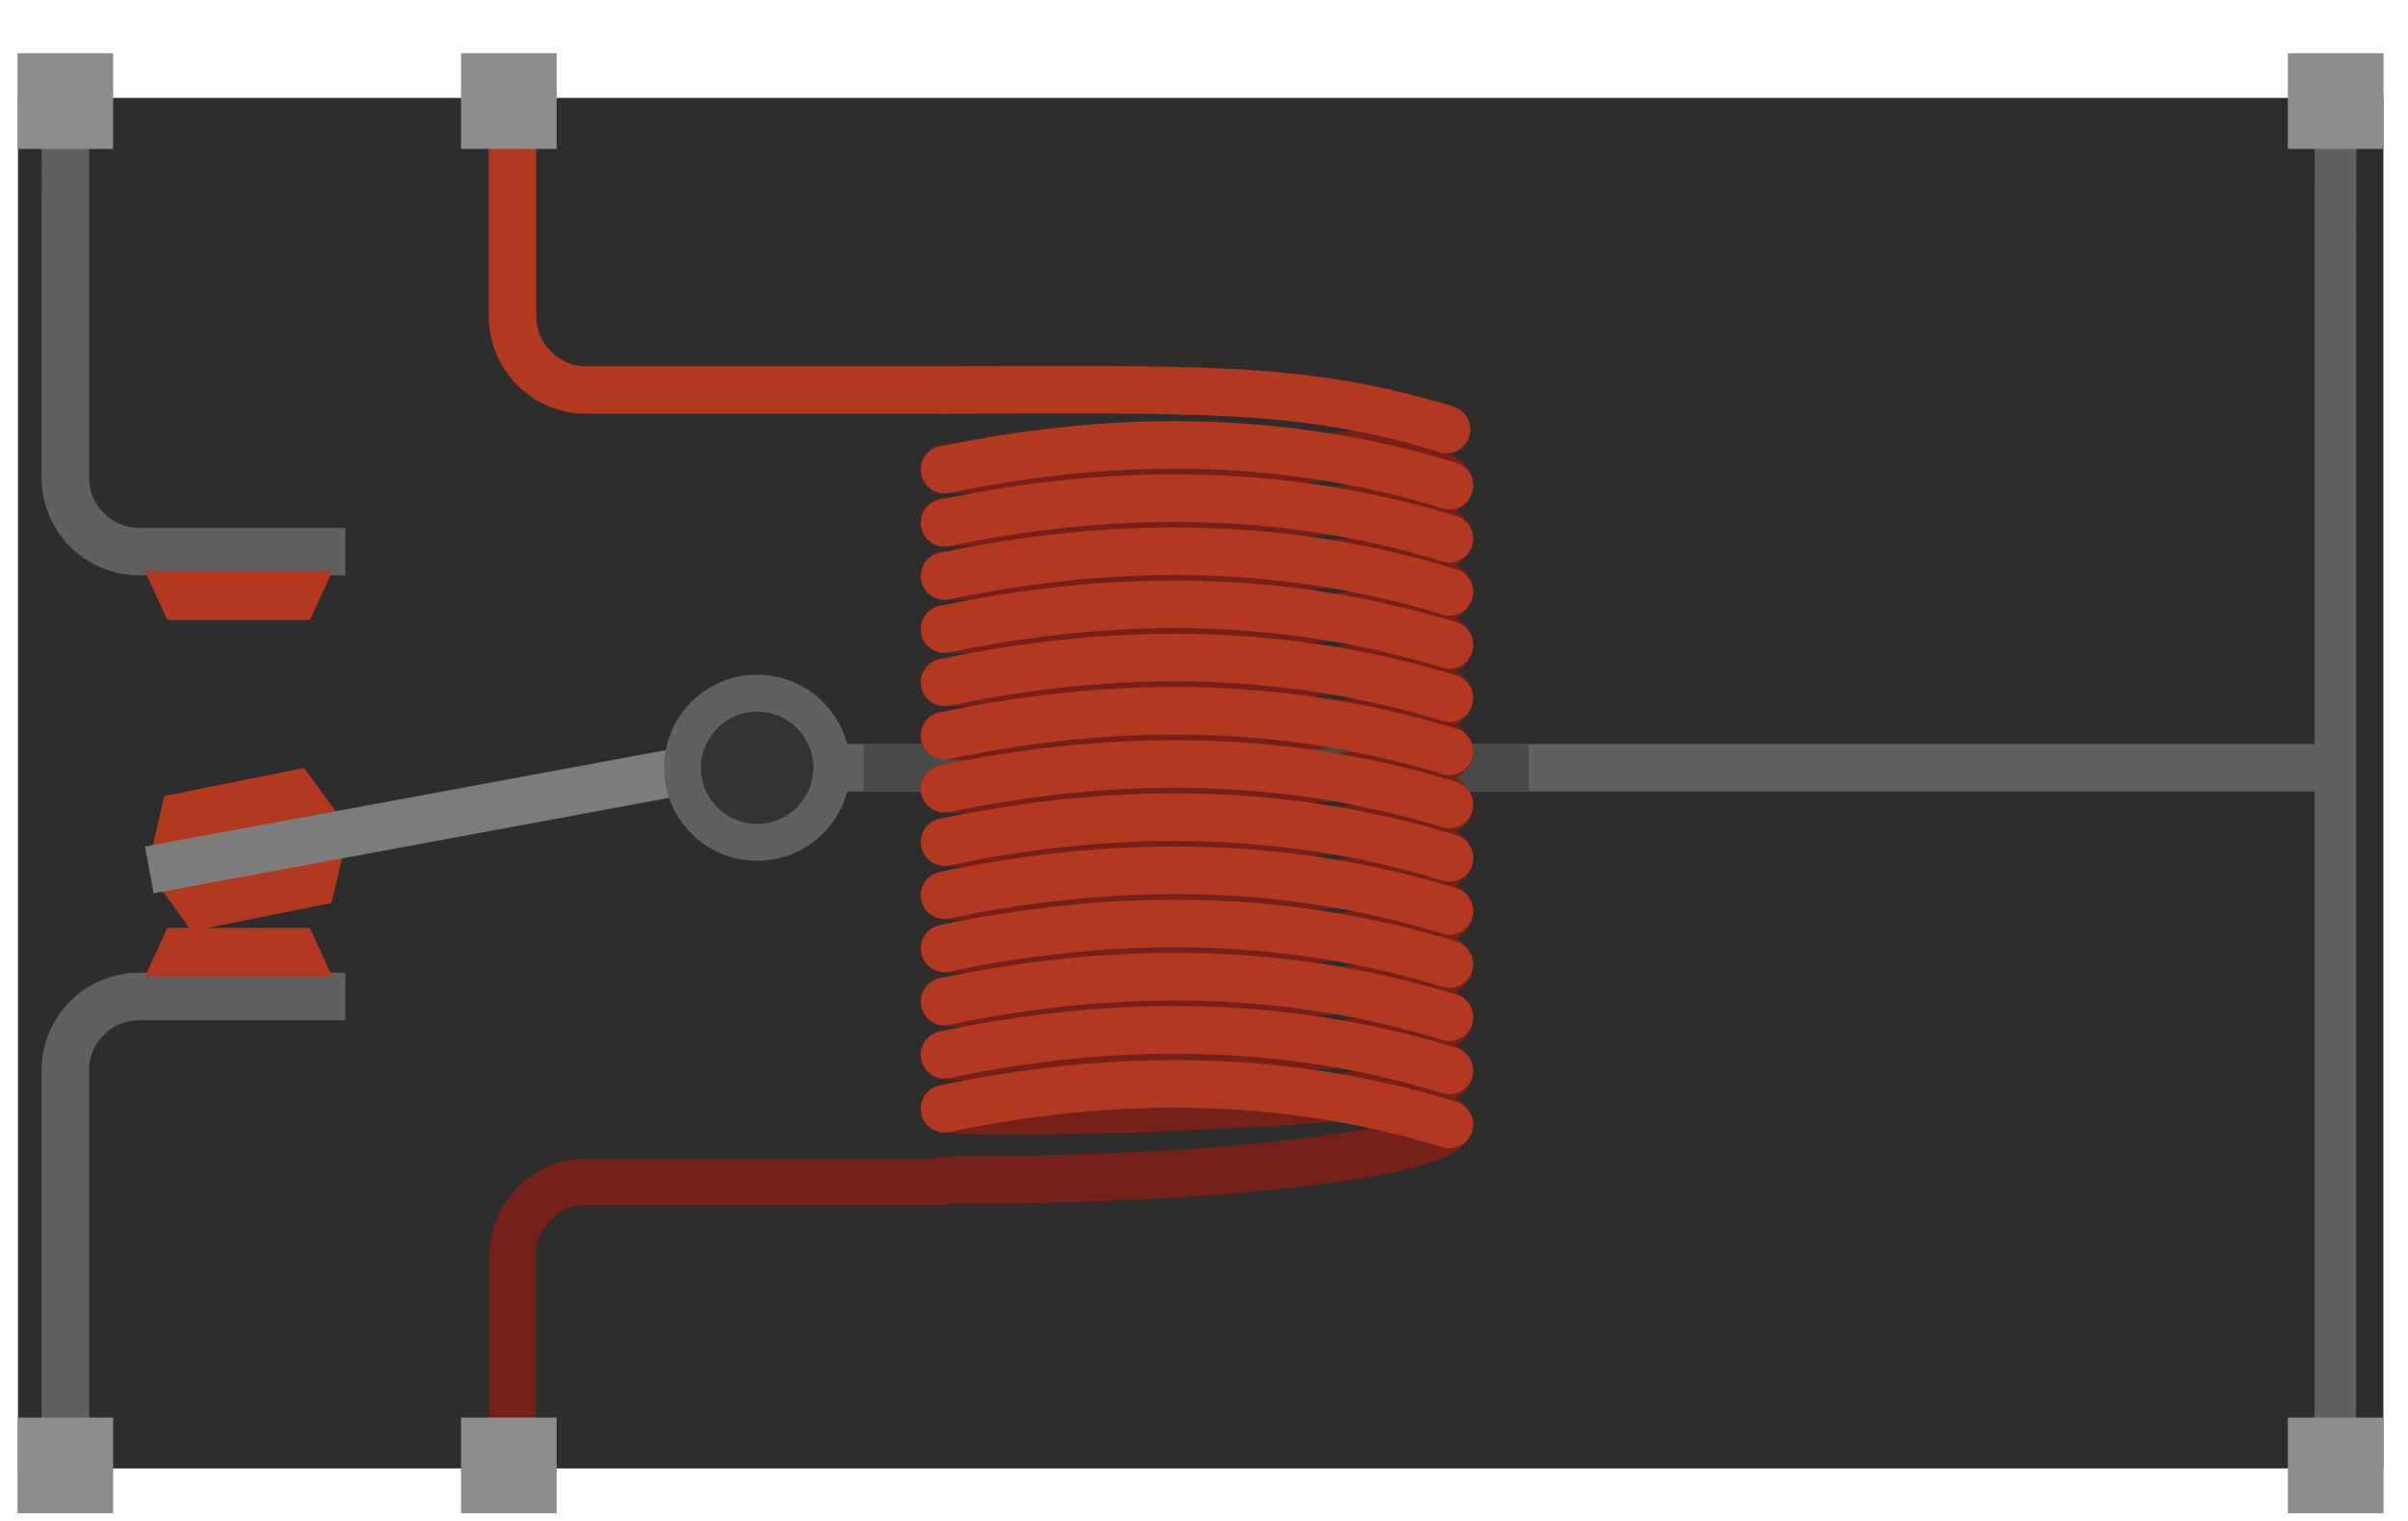 <?xml version="1.0" encoding="utf-8"?>
<!-- Generator: Adobe Illustrator 14.0.0, SVG Export Plug-In  -->
<!DOCTYPE svg>
<svg version="1.2" baseProfile="tiny"
	 xmlns="http://www.w3.org/2000/svg"  
	 x="0px" y="0px" width="38px" height="24px" viewBox="-0.276 -0.84 38 24" >
<g id="breadboard">
<rect id="connector5pin" x="0.028" y="0.001" fill="none" width="1.452" height="1.507"/>
<rect id="connector5terminal" x="0.028" y="0.001" fill="none" width="1.452" height="0.272"/>
<rect id="connector4pin" x="7.038" y="0.001" fill="none" width="1.454" height="1.507"/>
<rect id="connector4terminal" x="7.038" y="0.001" fill="none" width="1.453" height="0.272"/>
<rect id="connector3pin" x="35.848" y="0.001" fill="none" width="1.453" height="1.506"/>
<rect id="connector3terminal" x="35.848" y="0.001" fill="none" width="1.453" height="0.272"/>
<rect id="connector0pin" x="0.028" y="21.532" fill="none" width="1.453" height="1.506"/>
<rect id="connector0terminal" x="0.028" y="22.766" fill="none" width="1.453" height="0.271"/>
<rect id="connector1pin" x="7.038" y="21.532" fill="none" width="1.452" height="1.506"/>
<rect id="connector1terminal" x="7.038" y="22.766" fill="none" width="1.452" height="0.271"/>
<rect id="connector2pin" x="35.848" y="21.532" fill="none" width="1.453" height="1.506"/>
<rect id="connector2terminal" x="35.848" y="22.766" fill="none" width="1.453" height="0.271"/>
<rect x="0.008" y="0.705" fill="#2D2D2D" width="37.328" height="21.627"/>
<line fill="none" stroke="#606060" stroke-width="0.655" x1="36.578" y1="2.897" x2="36.578" y2="22.204"/>
<path fill="none" stroke="#606060" stroke-width="0.75" d="M0.755,2.898V6.7c0,0.64,0.523,1.164,1.164,1.164h3.255"/>
<polygon fill="#B23820" points="4.616,8.945 4.969,8.17 2.01,8.17 2.365,8.945 "/>
<polygon fill="#B23820" points="4.956,13.408 5.15,12.579 2.248,13.163 2.749,13.852 "/>
<polygon fill="#B23820" points="2.318,11.721 2.123,12.55 5.025,11.966 4.524,11.278 "/>
<path fill="none" stroke="#606060" stroke-width="0.75" d="M0.755,22.284v-6.237c0-0.641,0.523-1.163,1.164-1.163h3.255"/>
<polygon fill="#B23820" points="4.616,13.802 4.969,14.577 2.01,14.577 2.365,13.802 "/>
<rect y="21.528" fill="#8C8C8C" width="1.51" height="1.51"/>
<rect x="35.828" y="21.528" fill="#8C8C8C" width="1.51" height="1.51"/>
<line fill="none" stroke="#606060" stroke-width="0.75" x1="12.854" y1="11.275" x2="36.535" y2="11.275"/>
<line fill="none" stroke="#494949" stroke-width="0.75" x1="13.353" y1="11.279" x2="23.85" y2="11.279"/>
<path fill="none" stroke="#752119" stroke-width="0.75" stroke-linecap="round" d="M22.521,14.292
	c0.921,0.607-6.856,0.787-7.891,0.683"/>
<path fill="none" stroke="#752119" stroke-width="0.75" stroke-linecap="round" d="M22.521,15.135
	c0.933,0.611-6.871,0.78-7.891,0.682"/>
<path fill="none" stroke="#752119" stroke-width="0.75" stroke-linecap="round" d="M22.521,15.979
	c0.922,0.602-6.86,0.782-7.891,0.678"/>
<path fill="none" stroke="#752119" stroke-width="0.75" stroke-linecap="round" d="M22.521,16.821
	c0.521,0.34-2.353,0.962-7.891,0.962"/>
<path fill="none" stroke="#752119" stroke-width="0.75" stroke-linecap="round" d="M22.521,10.923
	c0.921,0.606-6.854,0.785-7.891,0.682"/>
<path fill="none" stroke="#752119" stroke-width="0.75" stroke-linecap="round" d="M22.521,11.766
	c0.93,0.608-6.868,0.778-7.891,0.68"/>
<path fill="none" stroke="#752119" stroke-width="0.75" stroke-linecap="round" d="M22.521,12.608
	c0.925,0.603-6.86,0.785-7.891,0.681"/>
<path fill="none" stroke="#752119" stroke-width="0.75" stroke-linecap="round" d="M22.521,13.45
	c0.916,0.601-6.845,0.789-7.891,0.681"/>
<path fill="none" stroke="#752119" stroke-width="0.75" stroke-linecap="round" d="M22.521,7.553
	c0.911,0.603-6.845,0.789-7.891,0.682"/>
<path fill="none" stroke="#752119" stroke-width="0.75" stroke-linecap="round" d="M22.521,8.396C23.442,9,15.667,9.182,14.63,9.079
	"/>
<path fill="none" stroke="#752119" stroke-width="0.75" stroke-linecap="round" d="M22.521,9.239
	c0.929,0.606-6.867,0.782-7.891,0.679"/>
<path fill="none" stroke="#752119" stroke-width="0.75" stroke-linecap="round" d="M22.521,10.081
	c0.931,0.611-6.877,0.782-7.891,0.682"/>
<path fill="none" stroke="#752119" stroke-width="0.75" stroke-linecap="round" d="M22.379,5.87c0.924,0.604-6.72,0.781-7.75,0.679"
	/>
<path fill="none" stroke="#752119" stroke-width="0.75" stroke-linecap="round" d="M22.521,6.711
	c0.933,0.61-6.871,0.778-7.891,0.679"/>
<path fill="none" stroke="#B23820" stroke-width="0.75" stroke-linecap="round" d="M14.63,6.572c2.514-0.527,5.224-0.594,7.967,0.25
	"/>
<path fill="none" stroke="#B23820" stroke-width="0.75" stroke-linecap="round" d="M14.63,7.411c2.514-0.527,5.224-0.594,7.967,0.25
	"/>
<path fill="none" stroke="#B23820" stroke-width="0.75" stroke-linecap="round" d="M14.63,8.25c2.514-0.528,5.224-0.594,7.967,0.25"
	/>
<path fill="none" stroke="#B23820" stroke-width="0.75" stroke-linecap="round" d="M14.63,9.088c2.514-0.528,5.224-0.595,7.967,0.25
	"/>
<path fill="none" stroke="#B23820" stroke-width="0.75" stroke-linecap="round" d="M14.63,9.928
	c2.514-0.528,5.224-0.595,7.967,0.249"/>
<path fill="none" stroke="#B23820" stroke-width="0.75" stroke-linecap="round" d="M14.63,10.768
	c2.514-0.528,5.224-0.595,7.967,0.249"/>
<path fill="none" stroke="#B23820" stroke-width="0.75" stroke-linecap="round" d="M14.63,11.607
	c2.514-0.528,5.224-0.595,7.967,0.249"/>
<path fill="none" stroke="#B23820" stroke-width="0.75" stroke-linecap="round" d="M14.63,12.447
	c2.514-0.528,5.224-0.595,7.967,0.249"/>
<path fill="none" stroke="#B23820" stroke-width="0.75" stroke-linecap="round" d="M14.63,13.285
	c2.514-0.528,5.224-0.595,7.967,0.249"/>
<path fill="none" stroke="#B23820" stroke-width="0.75" stroke-linecap="round" d="M14.63,14.124
	c2.514-0.527,5.224-0.594,7.967,0.25"/>
<path fill="none" stroke="#B23820" stroke-width="0.75" stroke-linecap="round" d="M14.63,14.963
	c2.514-0.527,5.224-0.595,7.967,0.249"/>
<path fill="none" stroke="#B23820" stroke-width="0.75" stroke-linecap="round" d="M14.63,15.803
	c2.514-0.527,5.224-0.595,7.967,0.249"/>
<path fill="none" stroke="#B23820" stroke-width="0.75" stroke-linecap="round" d="M14.63,16.655
	c2.514-0.527,5.224-0.595,7.967,0.249"/>
<path fill="none" stroke="#B23820" stroke-width="0.75" stroke-linecap="round" d="M14.63,5.315c3.955,0,5.637-0.087,7.923,0.622"/>
<path fill="none" stroke="#752119" stroke-width="0.731" stroke-linecap="round" d="M7.812,22.284v-3.312
	c0-0.641,0.523-1.164,1.164-1.164h5.653"/>
<line fill="none" stroke="#606060" stroke-width="0.655" stroke-linecap="round" x1="36.579" y1="1.169" x2="36.578" y2="2.898"/>
<line fill="none" stroke="#606060" stroke-width="0.75" stroke-linecap="round" x1="0.756" y1="1.169" x2="0.755" y2="2.898"/>
<path fill="none" stroke="#B23820" stroke-width="0.75" stroke-linecap="round" d="M7.812,1.169v2.982
	c0,0.64,0.523,1.164,1.164,1.164h5.653"/>
<line fill="none" stroke="#7C7C7C" stroke-width="0.75" x1="2.08" y1="12.887" x2="10.786" y2="11.275"/>
<path fill="#333333" d="M11.672,12.452c-0.649,0-1.178-0.529-1.178-1.178c0-0.649,0.528-1.177,1.178-1.177s1.178,0.528,1.178,1.177
	C12.851,11.923,12.322,12.452,11.672,12.452L11.672,12.452z"/>
<path fill="#606060" d="M11.672,10.389c0.489,0,0.887,0.396,0.887,0.886c0,0.488-0.398,0.886-0.887,0.886s-0.887-0.396-0.887-0.886
	S11.184,10.389,11.672,10.389 M11.672,9.807c-0.811,0-1.469,0.657-1.469,1.468c0,0.811,0.657,1.468,1.469,1.468
	s1.469-0.657,1.469-1.468C13.142,10.464,12.484,9.807,11.672,9.807L11.672,9.807z"/>
<rect x="6.999" y="21.528" fill="#8C8C8C" width="1.51" height="1.51"/>
<rect fill="#8C8C8C" width="1.51" height="1.51"/>
<rect x="35.828" fill="#8C8C8C" width="1.51" height="1.51"/>
<rect x="6.999" fill="#8C8C8C" width="1.51" height="1.51"/>
</g>
</svg>
